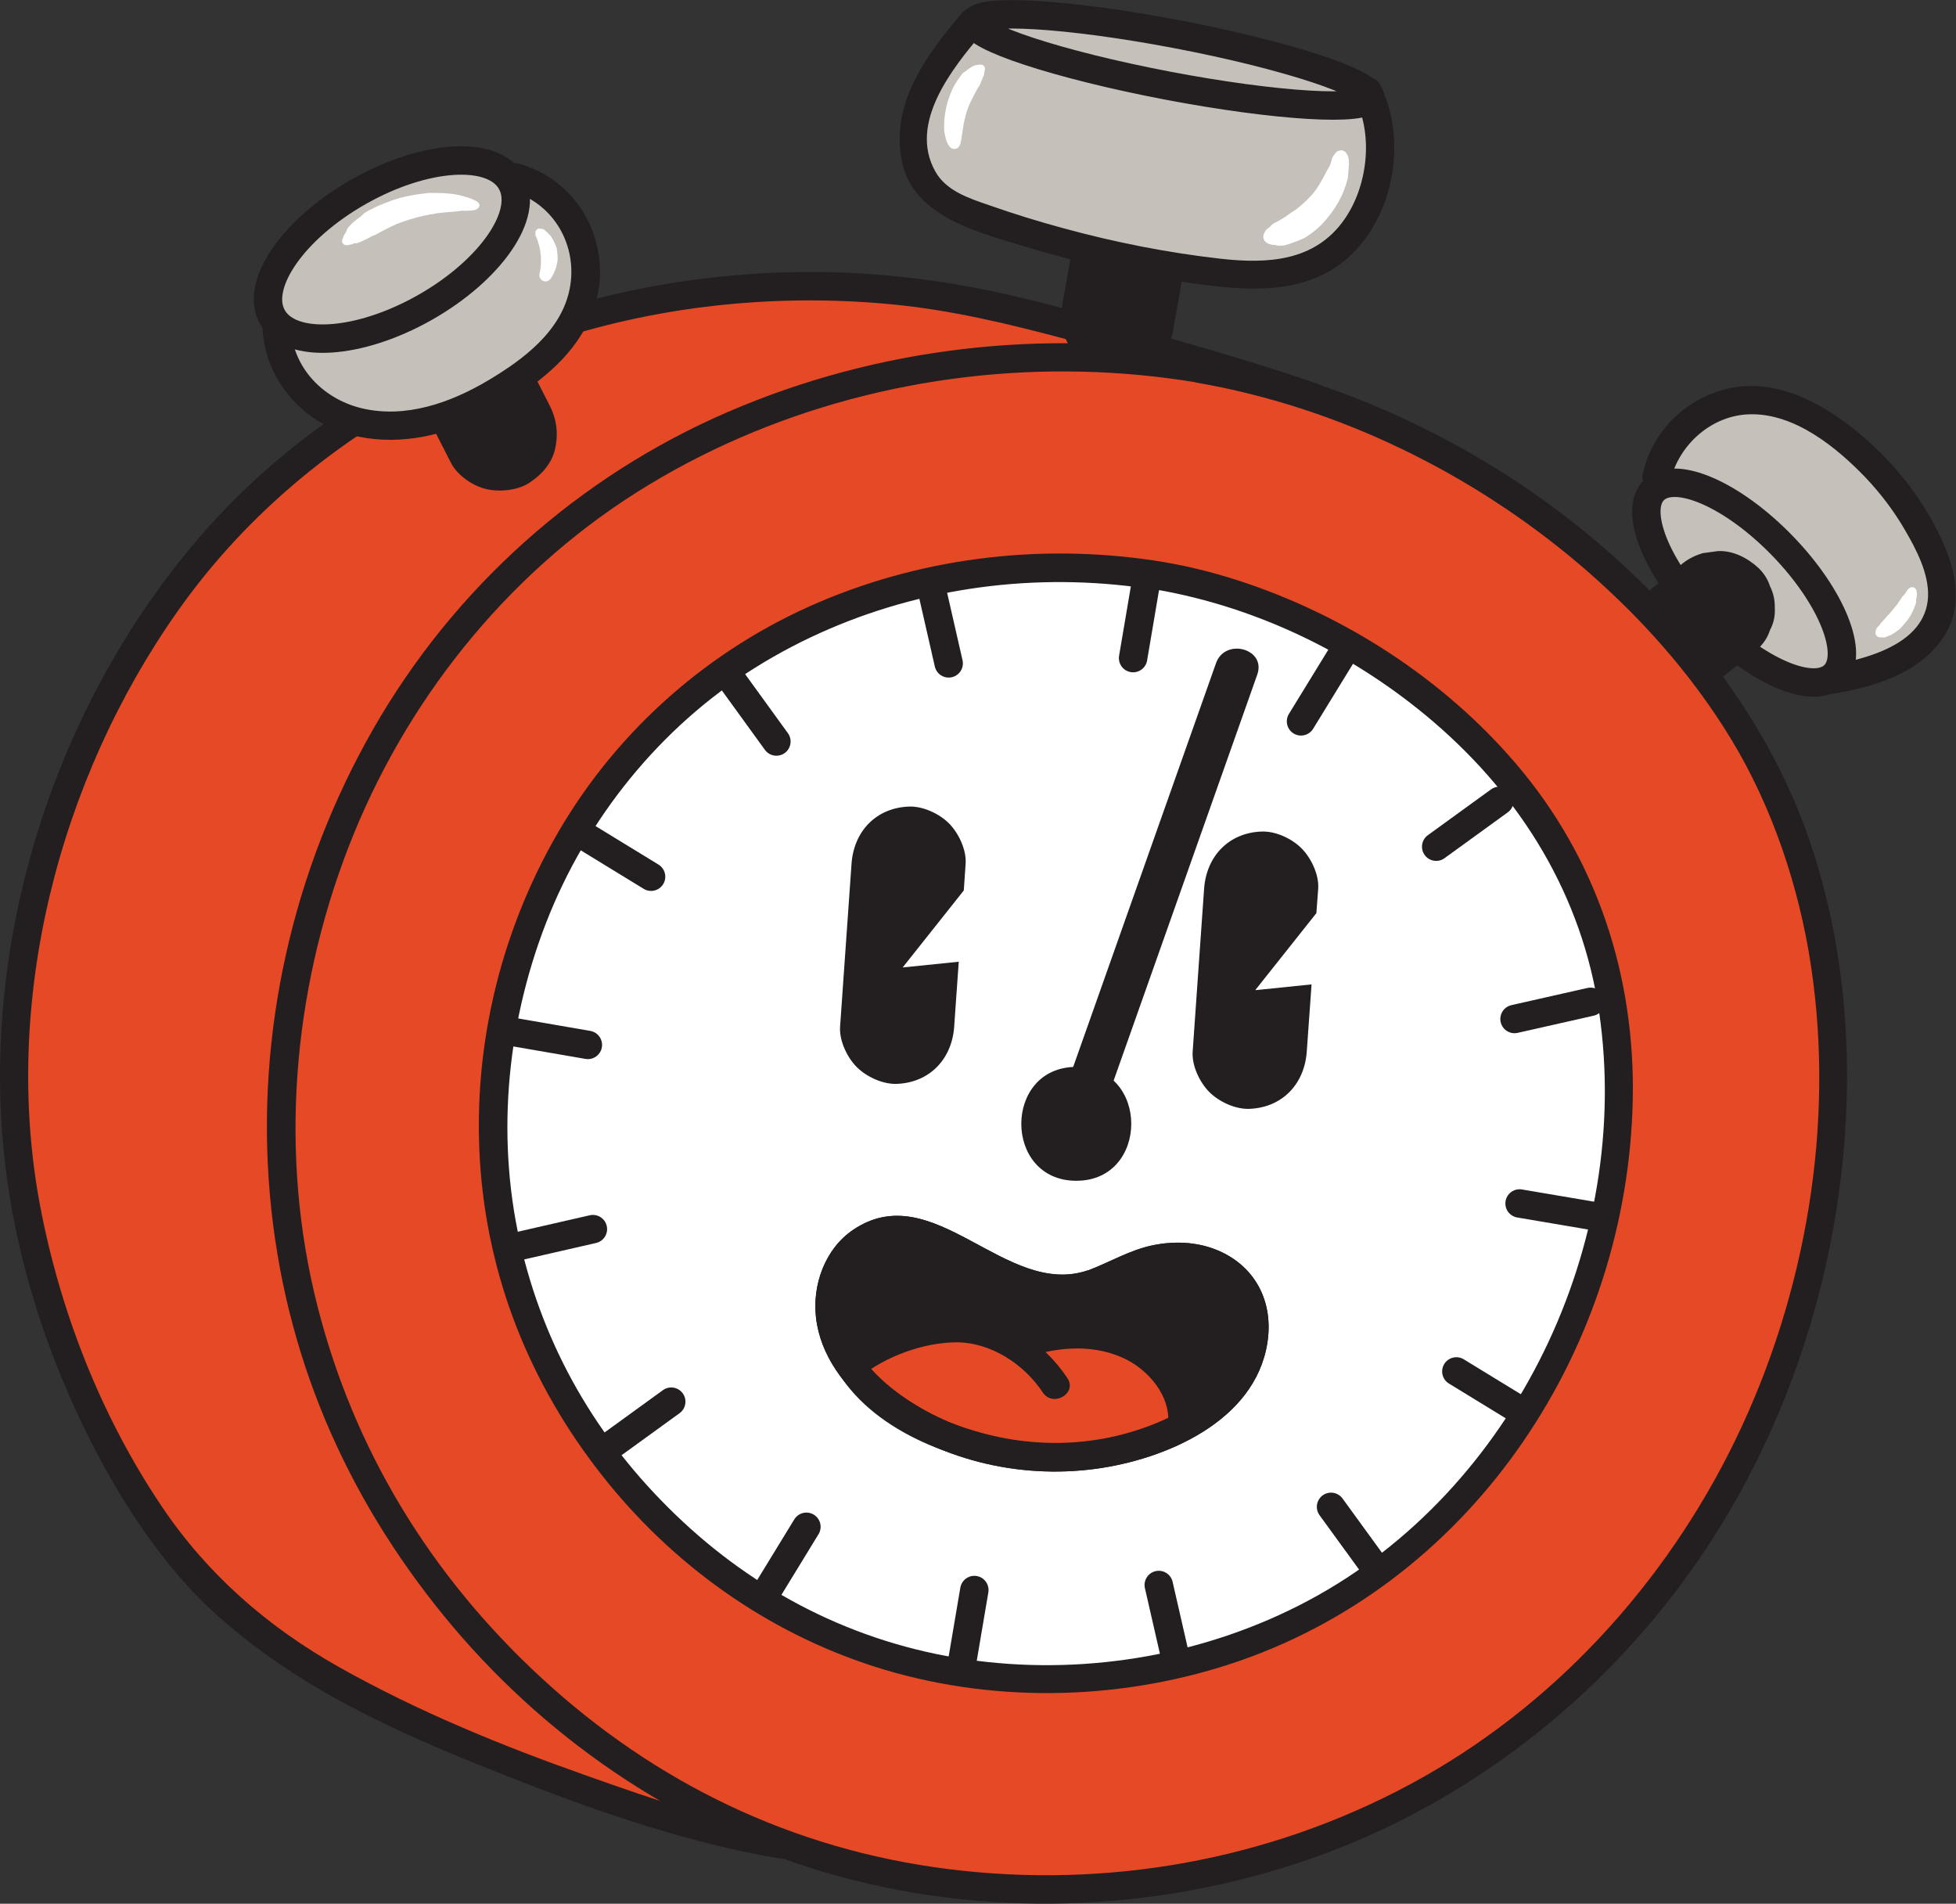 <?xml version="1.0" encoding="UTF-8"?>
<svg id="Layer_2" data-name="Layer 2" xmlns="http://www.w3.org/2000/svg" viewBox="0 0 85.38 83.08">
  <rect x="0" y="0" width="85.38" height="83.08" fill="#333333" stroke="none"/>
  <defs>
    <style>
      .cls-1, .cls-2 {
        fill: #c5c0b9;
      }

      .cls-1, .cls-3 {
        stroke: #231f20;
        stroke-miterlimit: 10;
        stroke-width: 1.24px;
      }

      .cls-4 {
        fill: #231f20;
      }

      .cls-5 {
        fill: #fff;
      }

      .cls-3 {
        fill: none;
        stroke-linecap: round;
      }

      .cls-6 {
        fill: #e64925;
      }
    </style>
  </defs>
  <g id="Layer_1-2" data-name="Layer 1">
    <g>
      <g>
        <g>
          <path class="cls-2" d="M79.82,29.68c1.01-.16,1.98-.42,2.9-.86s1.73-1.23,1.96-2.22c.21-.92-.09-1.89-.49-2.75-.94-2.01-2.41-3.77-4.23-5.05-1.03-.72-2.21-1.3-3.46-1.33-1.95-.04-3.82,1.45-4.22,3.37"/>
          <path class="cls-4" d="M79.99,30.28c1.76-.29,3.73-.86,4.8-2.41,1.17-1.69.36-3.73-.56-5.33s-2.2-3.01-3.69-4.11-3.34-1.92-5.2-1.45-3.22,1.9-3.63,3.68c-.18.78,1.02,1.11,1.2.33.37-1.58,1.79-2.86,3.45-2.91,1.97-.06,3.81,1.44,5.1,2.79.66.7,1.23,1.46,1.71,2.29s1.03,1.87.99,2.88c-.1,2.12-2.81,2.75-4.48,3.03-.79.13-.45,1.33.33,1.2h0Z"/>
        </g>
        <ellipse class="cls-1" cx="76.13" cy="25.43" rx="2.32" ry="5.64" transform="translate(3.8 60.22) rotate(-44.16)"/>
        <g>
          <path class="cls-2" d="M74.99,26.54c-1.88,1.51-1.32,1.05-3.2,2.56"/>
          <path class="cls-4" d="M73.23,24.78c-1.06.86-2.14,1.7-3.2,2.56-.24.23-.41.49-.51.8-.16.3-.23.62-.21.96-.01.34.06.66.21.96.1.31.27.57.51.8.47.43,1.1.76,1.76.73l.66-.09c.42-.12.79-.33,1.1-.64,1.06-.86,2.14-1.7,3.2-2.56.24-.23.41-.49.51-.8.16-.3.23-.62.21-.96.01-.34-.06-.66-.21-.96-.1-.31-.27-.57-.51-.8-.47-.43-1.1-.76-1.76-.73l-.66.09c-.42.12-.79.33-1.1.64h0Z"/>
        </g>
        <path class="cls-5" d="M82.12,27.8h0s-.04,0-.06,0c.02,0,.04,0,.05.01.05.01.11.02.17,0,.01,0,.03,0,.04-.01.07-.03.14-.06.21-.09l-.16.04c.07,0,.13-.01.19-.05.01,0,.02-.01.03-.02.02-.01.05-.03.07-.04.04-.03.09-.06.13-.09.07-.05.14-.1.19-.16.04-.04.07-.08.11-.12.09-.1.18-.21.25-.32.06-.09.11-.18.15-.27.04-.08.07-.16.1-.24.01-.03.02-.06.03-.08.03-.08.03-.17,0-.24v.16c.02-.09.03-.19.05-.28,0-.04.01-.07,0-.11s0-.07-.01-.1c0-.03-.02-.06-.04-.08-.05-.09-.16-.11-.25-.06-.03.01-.05.03-.07.05s-.04.06-.06.08c-.02.03-.04.06-.06.09-.04.06-.08.12-.13.18l.18-.14s-.06.03-.09.04c-.05.02-.08.06-.11.1-.02.03-.04.06-.06.09-.02.04-.05.08-.08.12-.05.08-.1.15-.16.22l.06-.08c-.04.05-.09.11-.13.16s-.09.11-.13.16-.09.1-.14.15-.09.11-.14.16c-.03.03-.05.06-.08.09-.01.01-.03.03-.04.04-.03.03-.05.05-.07.09-.02.03-.03.07-.04.1l.08-.14s-.07.08-.11.12c-.05.05-.09.1-.11.17,0,.02,0,.04-.01.06-.02.06,0,.13.04.18.01.02.03.04.06.05.03.02.07.03.11.03h0Z"/>
      </g>
      <g>
        <g>
          <path class="cls-6" d="M35.18,80.63c-5.61-.49-19.64-5.81-23.81-9.42-5.11-3.48-9.29-12.14-10.4-19.52-1.66-10.98,2.86-23.75,11.44-31.03,8.58-7.28,20.85-9.9,32.21-6.99,8.01,2.05,12.73,3.69,12.73,3.69"/>
          <path class="cls-4" d="M35.18,80.01c-3.3-.3-6.59-1.46-9.69-2.56-3.65-1.29-7.28-2.78-10.66-4.68-3.12-1.75-5.77-4.05-7.77-7.03-2.64-3.92-4.43-8.48-5.31-13.12-1.68-8.91.81-18.58,6-25.94,5.5-7.8,14.53-12.47,23.94-13.39,2.43-.24,4.89-.24,7.32,0,2.56.25,5.04.85,7.52,1.51,3.42.91,6.84,1.88,10.2,3,.15.05.3.1.45.15.76.26,1.08-.94.33-1.2-2.45-.85-4.96-1.57-7.46-2.28s-5.21-1.5-7.86-1.98c-2.51-.45-5.06-.67-7.6-.61-9.71.19-19.54,4.17-25.94,11.63C2.61,30.56-.62,40.27.1,49.53c.37,4.83,1.88,9.59,4.12,13.87,1.08,2.05,2.36,4.02,3.91,5.75,1.19,1.32,2.6,2.46,4.06,3.46,3.05,2.09,6.56,3.57,9.99,4.92s7.23,2.7,10.99,3.42c.67.13,1.34.23,2.01.29.8.07.79-1.17,0-1.24h0Z"/>
        </g>
        <g>
          <path class="cls-6" d="M52.41,16.09c-10.96-1.86-22.79,1.47-30.57,9.4s-11.2,19.9-8.8,30.75c2.41,10.85,10.57,20.25,20.97,24.15s22.73,2.19,31.68-4.4c5.75-4.24,10.08-10.34,12.34-17.12,3-9,2.85-19.61-2.34-27.56-5.66-8.68-15.26-13.85-23.29-15.22Z"/>
          <path class="cls-4" d="M52.57,15.49c-7-1.17-14.26-.33-20.78,2.48s-11.96,7.67-15.49,13.83-5.14,13.31-4.52,20.33,3.32,13.14,7.59,18.38,10.06,9.23,16.54,11.17c6.91,2.06,14.49,1.81,21.29-.56s12.77-7,16.91-13,6.41-13.37,6.51-20.69c.05-3.63-.45-7.3-1.63-10.74s-3.09-6.53-5.47-9.28c-4.39-5.06-10.3-8.84-16.67-10.86-1.4-.45-2.83-.8-4.28-1.05-.78-.14-1.12,1.06-.33,1.2,6.12,1.06,11.96,3.91,16.69,7.92,2.59,2.2,4.9,4.77,6.66,7.68s2.94,6.39,3.46,9.85c1.05,6.95-.23,14.36-3.29,20.67-3.07,6.33-8.02,11.73-14.23,15.06s-13.25,4.55-20.12,3.69-12.84-3.8-17.75-8.32-8.23-10.04-9.81-16.28c-1.67-6.59-1.09-13.65,1.35-19.97s6.84-11.88,12.6-15.52,12.65-5.43,19.47-5.26c1.67.04,3.33.2,4.97.47.78.13,1.12-1.07.33-1.2Z"/>
        </g>
        <g>
          <path class="cls-5" d="M50.65,25.13c-7.95-1.35-16.53,1.06-22.18,6.82-5.64,5.76-8.13,14.44-6.38,22.31,1.75,7.87,7.67,14.69,15.22,17.52,7.55,2.83,16.49,1.59,22.98-3.2,4.17-3.08,7.31-7.5,8.95-12.42,2.18-6.53,2.07-14.23-1.69-19.99-4.11-6.3-11.07-10.05-16.9-11.04Z"/>
          <path class="cls-4" d="M50.81,24.53c-5.07-.84-10.32-.27-15.06,1.75s-8.77,5.54-11.38,10.03-3.8,9.68-3.39,14.79,2.4,9.72,5.55,13.6,7.36,6.76,12.09,8.17c5.03,1.5,10.57,1.32,15.52-.4,10.29-3.59,16.91-13.72,17.13-24.47.11-5.41-1.56-10.52-5.08-14.65-3.19-3.74-7.54-6.54-12.21-8.04-1.04-.33-2.1-.6-3.18-.78-.78-.14-1.12,1.06-.33,1.2,4.44.77,8.68,2.84,12.1,5.77,3.85,3.3,6.49,7.6,7.23,12.65,1.48,10.08-3.66,20.88-12.69,25.7-4.39,2.34-9.52,3.25-14.45,2.63s-9.32-2.78-12.86-6.08-5.89-7.26-7-11.76c-1.17-4.75-.73-9.81,1.03-14.35s4.97-8.55,9.13-11.15,9.05-3.85,13.92-3.73c1.2.03,2.4.14,3.59.34.78.13,1.12-1.07.33-1.2Z"/>
        </g>
        <g>
          <line class="cls-3" x1="49.46" y1="28.72" x2="50.03" y2="25.36"/>
          <line class="cls-3" x1="41.96" y1="72.75" x2="42.53" y2="69.39"/>
          <line class="cls-3" x1="66.33" y1="52.52" x2="69.69" y2="53.09"/>
          <line class="cls-3" x1="22.3" y1="45.02" x2="25.66" y2="45.6"/>
          <line class="cls-3" x1="62.69" y1="36.95" x2="65.45" y2="34.95"/>
          <line class="cls-3" x1="26.54" y1="63.17" x2="29.3" y2="61.17"/>
          <line class="cls-3" x1="58.1" y1="65.76" x2="60.1" y2="68.51"/>
          <line class="cls-3" x1="31.89" y1="29.6" x2="33.89" y2="32.36"/>
          <line class="cls-3" x1="41.41" y1="28.95" x2="40.65" y2="25.62"/>
          <line class="cls-3" x1="51.34" y1="72.49" x2="50.58" y2="69.17"/>
          <line class="cls-3" x1="66.11" y1="44.47" x2="69.43" y2="43.72"/>
          <line class="cls-3" x1="22.56" y1="54.4" x2="25.88" y2="53.64"/>
          <line class="cls-3" x1="56.79" y1="31.48" x2="58.57" y2="28.58"/>
          <line class="cls-3" x1="33.42" y1="69.54" x2="35.2" y2="66.63"/>
          <line class="cls-3" x1="63.57" y1="59.85" x2="66.48" y2="61.63"/>
          <line class="cls-3" x1="25.51" y1="36.48" x2="28.42" y2="38.26"/>
        </g>
        <g>
          <g>
            <g>
              <path class="cls-4" d="M47.64,56.04c-1.61.6-3.36-.06-4.84-.94-1.48-.88-3.25-1.82-4.83-1.13-1.43.62-2.05,2.45-1.67,3.96s1.53,2.72,2.82,3.6c3.46,2.37,8.18,2.76,11.98,1,1.31-.61,2.57-1.51,3.21-2.81s.64-3.04-.46-3.98c-1.17-1-2.79-1.1-4.22-.53-.82.32-1.33.61-1.98.85Z"/>
              <path class="cls-4" d="M47.48,55.44c-3.59,1.22-6.73-4.14-10.24-1.77-1.23.83-1.79,2.41-1.62,3.84.19,1.65,1.26,3.04,2.53,4.04,2.7,2.14,6.28,3.01,9.68,2.55,3.04-.41,6.95-2.07,7.49-5.49.29-1.82-.55-3.42-2.28-4.09-.86-.33-1.8-.36-2.7-.18-1,.2-1.89.74-2.84,1.1-.74.28-.42,1.49.33,1.2,1.34-.52,2.64-1.38,4.15-1.13s2.36,1.38,2.14,2.86c-.44,2.83-3.86,4.13-6.33,4.5-2.85.42-5.85-.22-8.24-1.83-1.16-.78-2.27-1.88-2.62-3.28-.28-1.14.11-2.63,1.24-3.18,1.59-.78,3.39.54,4.73,1.28,1.51.83,3.25,1.36,4.94.79.75-.26.43-1.46-.33-1.2Z"/>
            </g>
            <g>
              <path class="cls-6" d="M44.39,58.72c1.05-.4,2.02-.53,3-.49s2.13.45,2.89,1.07,1.5,2.01,1.32,2.97c-6.12,3.19-12.87,0-14.46-2.63,1.19-.98,3.64-1.87,5.16-1.62s2.92,1.16,3.75,2.46"/>
              <path class="cls-4" d="M44.56,59.32c1.42-.52,3-.7,4.42-.08,1.14.5,2.18,1.71,2,3.03l.31-.54c-2.62,1.33-5.62,1.58-8.45.8-1.87-.51-4.09-1.5-5.16-3.22l-.1.75c1.1-.87,2.71-1.46,4.12-1.48,1.53-.02,3,.95,3.82,2.19.44.66,1.52.04,1.07-.63-1.04-1.57-2.81-2.76-4.74-2.81-1.8-.05-3.76.74-5.15,1.84-.21.16-.23.54-.1.75,1.67,2.67,5.33,3.93,8.3,4.22,2.05.2,4.15-.11,6.05-.91.4-.17,1.02-.33,1.22-.75.18-.37.07-.94-.02-1.32-.21-.84-.71-1.7-1.37-2.28-1.79-1.57-4.42-1.58-6.55-.79-.74.27-.42,1.47.33,1.2h0Z"/>
            </g>
            <path class="cls-4" d="M47.48,55.44c-3.59,1.22-6.73-4.14-10.24-1.77-1.23.83-1.79,2.41-1.62,3.84.19,1.65,1.26,3.04,2.53,4.04,2.7,2.14,6.28,3.01,9.68,2.55,3.04-.41,6.95-2.07,7.49-5.49.29-1.82-.55-3.42-2.28-4.09-.86-.33-1.8-.36-2.7-.18-1,.2-1.89.74-2.84,1.1-.74.28-.42,1.49.33,1.2,1.34-.52,2.64-1.38,4.15-1.13s2.36,1.38,2.14,2.86c-.44,2.83-3.86,4.13-6.33,4.5-2.85.42-5.85-.22-8.24-1.83-1.16-.78-2.27-1.88-2.62-3.28-.28-1.14.11-2.63,1.24-3.18,1.59-.78,3.39.54,4.73,1.28,1.51.83,3.25,1.36,4.94.79.75-.26.43-1.46-.33-1.2Z"/>
          </g>
          <path class="cls-4" d="M39.41,42.21l2.66-3.35c.03-.39.05-.78.08-1.17.04-.61-.31-1.34-.73-1.76s-1.14-.76-1.76-.73c-1.43.06-2.39,1.09-2.49,2.49-.17,2.37-.33,4.74-.5,7.12-.04.61.31,1.34.73,1.76s1.14.76,1.76.73c1.43-.06,2.39-1.09,2.49-2.49.07-.95.13-1.9.2-2.84l-2.44.25Z"/>
          <path class="cls-4" d="M54.8,43.2l2.66-3.35c.03-.36.05-.71.08-1.07.04-.61-.31-1.34-.73-1.76-.43-.43-1.14-.76-1.76-.73-1.43.06-2.39,1.09-2.49,2.49-.17,2.37-.33,4.74-.5,7.12-.04.61.31,1.34.73,1.76s1.14.76,1.76.73c1.43-.06,2.39-1.09,2.49-2.49.07-.98.14-1.96.21-2.94l-2.44.25Z"/>
          <path class="cls-4" d="M46.98,51.53c3.2,0,3.2-4.97,0-4.97s-3.2,4.97,0,4.97h0Z"/>
          <path class="cls-4" d="M47.98,48.94c2.3-6.5,4.6-13,6.9-19.5.4-1.13-1.4-1.62-1.8-.5-2.3,6.5-4.6,13-6.9,19.5-.4,1.13,1.4,1.62,1.8.5h0Z"/>
        </g>
      </g>
      <g>
        <g>
          <path class="cls-2" d="M19.62,14.61c.74,1.44,1.47,2.89,2.21,4.33"/>
          <path class="cls-4" d="M17.47,15.86c.74,1.44,1.47,2.89,2.21,4.33.27.54.92.99,1.49,1.14s1.39.09,1.92-.25,1-.85,1.14-1.49c.15-.67.07-1.3-.25-1.92-.74-1.44-1.47-2.89-2.21-4.33-.27-.54-.92-.99-1.49-1.14s-1.39-.09-1.92.25-1,.85-1.14,1.49c-.15.67-.07,1.3.25,1.92h0Z"/>
        </g>
        <g>
          <path class="cls-2" d="M12.08,14.02c-.07,1.51.78,2.95,2.01,3.74s2.77.96,4.22.7,2.8-.95,4.05-1.78c1.19-.79,2.34-1.79,2.89-3.13.46-1.14.44-2.48-.08-3.57s-1.5-1.92-2.64-2.22"/>
          <path class="cls-4" d="M11.46,14.02c-.04,1.7.84,3.28,2.24,4.23,1.59,1.07,3.68,1.15,5.49.64s3.49-1.51,4.86-2.73,2.29-2.87,2.12-4.73c-.18-2.02-1.52-3.71-3.49-4.28-.77-.22-1.1.98-.33,1.2,1.83.53,2.88,2.38,2.52,4.24s-2.03,3.1-3.56,4.01c-1.65.98-3.62,1.68-5.55,1.21-1.77-.44-3.11-1.92-3.07-3.78.02-.8-1.22-.8-1.24,0h0Z"/>
        </g>
        <ellipse class="cls-1" cx="17.1" cy="10.89" rx="5.99" ry="2.91" transform="translate(-3.14 9.83) rotate(-29.49)"/>
        <path class="cls-5" d="M23.38,10.07s-.01.08-.01.12c0,.04,0,.08.02.12.01.03.03.06.04.09l-.02-.06c.03.07.05.14.07.21v-.08s-.01,0-.01,0v-.08c0,.07,0,.13.02.2,0,.02.01.03.02.05.01.03.02.07.03.1.02.07.03.14.04.21v-.09c0,.06,0,.13.01.19,0,.03.01.07.02.1v-.1c0,.11,0,.22,0,.33s0,.22-.01.33v-.08c0,.1-.03.2-.05.31-.02.09,0,.19.07.26.03.03.05.04.09.06.02.01.04.02.07.02.01,0,.03,0,.04,0,.05,0,.09-.01.13-.04.04-.02.07-.06.1-.1.08-.11.13-.23.18-.35.04-.1.07-.2.09-.31.01-.08.03-.16.02-.24,0-.05,0-.11-.01-.16s-.01-.11-.02-.17c0-.03,0-.05-.01-.08-.01-.05-.04-.1-.06-.15-.03-.08-.07-.16-.11-.23-.01-.03-.03-.05-.05-.08,0-.01-.02-.02-.02-.04-.02-.03-.03-.05-.06-.07-.04-.04-.09-.06-.14-.08l.07.03h0s.04.03.06.04c-.05-.06-.11-.12-.17-.17-.04-.03-.08-.07-.13-.09-.03,0-.06,0-.09-.01-.04,0-.07,0-.11,0-.03,0-.06.04-.07.07h0Z"/>
        <path class="cls-5" d="M20.94,8.97s-.03-.07-.03-.08c0-.02-.03-.04-.04-.06-.03-.03-.07-.05-.11-.07-.04-.02-.09-.04-.13-.06-.02,0-.04-.02-.06-.03-.01,0-.07-.03-.02,0-.09-.04-.17-.07-.27-.09-.08-.02-.16-.05-.25-.07-.35-.07-.7-.09-1.05-.09-.08,0-.16,0-.24,0-.09,0-.17.02-.26.03-.2.02-.39.05-.59.09-.33.06-.64.15-.95.27-.21.08-.41.16-.61.26-.08.04-.16.08-.24.12-.04.02-.08.04-.12.07-.12.07-.19.15-.27.26l.08-.1h-.02s.07-.04.1-.06c-.15.11-.29.22-.43.33-.06.05-.1.1-.15.15-.04.05-.1.1-.12.15-.04.08-.06.16-.06.25l.05-.18c-.04.06-.08.12-.12.18-.04.07-.06.15-.09.23-.05.14.1.26.23.23.06-.01.13-.02.19-.04s.12-.05.19-.07h-.19c.08.02.18.04.26.01.06-.02.12-.05.17-.07.07-.03.13-.06.2-.09.13-.07.25-.14.38-.2l-.12.05s.03,0,.04-.01l-.14.02c.06,0,.12-.01.18-.03.07-.02.11-.05.17-.08.03-.02.07-.04.1-.06.08-.04.15-.08.23-.12.15-.08.31-.15.46-.22l-.12.05c.32-.14.66-.25.99-.34.17-.05.34-.08.51-.12.08-.02.16-.03.25-.04.04,0,.09-.02.13-.03s.09-.01.13-.02l-.12.02c.31-.04.62-.06.92-.09.04,0,.08,0,.12-.02.06-.02-.05,0-.01,0,.04,0,.08,0,.11,0s.08,0,.11,0c.02,0,.04,0,.06,0h.07s.03-.01,0-.01c-.04,0,.03,0,.03,0,.02,0,.04,0,.06,0,.05,0,.1,0,.14-.02.04,0,.07,0,.11-.02,0,0,.07-.05.05-.03.02-.02.05-.06.07-.06.02,0,.02-.03,0-.04h0Z"/>
      </g>
      <g>
        <g>
          <path class="cls-2" d="M49.77,8.27c-.48,2.77-.49,2.75-.97,5.52"/>
          <path class="cls-4" d="M47.37,7.61c-.32,1.84-.65,3.68-.97,5.52-.12.67-.11,1.31.25,1.92.3.52.89,1.01,1.49,1.14.64.14,1.35.11,1.92-.25.51-.33,1.03-.86,1.14-1.49.32-1.84.65-3.68.97-5.52.12-.67.11-1.31-.25-1.92-.3-.52-.89-1.01-1.49-1.14-.64-.14-1.35-.11-1.92.25-.51.33-1.03.86-1.14,1.49h0Z"/>
        </g>
        <g>
          <path class="cls-2" d="M59.71,4.03c.65,1.24.65,3.13.19,4.51s-1.49,2.54-2.73,3.07c-1.24.53-2.59.44-3.89.29-3.62-.42-7.18-1.25-10.61-2.48-.81-.29-1.65-.63-2.18-1.35-.75-1-.73-2.54-.25-3.79s1.34-2.27,2.18-3.27"/>
          <path class="cls-4" d="M59.17,4.35c.78,1.6.52,3.79-.49,5.23-1.29,1.84-3.36,1.94-5.41,1.71-2.3-.26-4.58-.71-6.82-1.32-1.11-.3-2.21-.64-3.29-1.02-.87-.3-1.87-.62-2.34-1.48-1.17-2.1.75-4.49,2.03-6,.51-.61-.36-1.49-.88-.88-1.51,1.79-3.05,3.84-2.63,6.32s3.19,3.18,5.3,3.82c2.66.81,5.4,1.39,8.16,1.73,2.41.3,4.9.25,6.58-1.77,1.56-1.88,1.95-4.77.87-6.98-.35-.72-1.43-.09-1.07.63h0Z"/>
        </g>
        <ellipse class="cls-1" cx="51.17" cy="2.61" rx="1.14" ry="8.78" transform="translate(39.02 52.39) rotate(-79.2)"/>
        <path class="cls-5" d="M58.43,6.58s-.05.02,0,0c.09-.04-.09.04-.05.02-.06.04-.1.09-.14.15-.02.02-.03.05-.05.07-.03.05-.05.1-.06.16-.03.11-.07.22-.11.33l.04-.1s-.04.07-.06.1c0,.02-.02.03-.03.05-.03.05-.05.11-.08.16l.05-.12c-.08.18-.18.35-.28.53s-.21.34-.33.5l.09-.12c-.26.34-.57.62-.91.88l.13-.1c-.06.05-.12.09-.19.13-.03.02-.06.04-.09.06-.07.05-.14.1-.21.16l.12-.1c-.11.09-.23.17-.36.24-.06.04-.12.07-.18.1-.03.02-.06.03-.1.05-.07.04-.13.09-.18.15-.05.07-.04.05-.07.12-.03.07-.04.14-.05.22l.14-.33s-.01,0-.02.01l.09-.07c-.05.04-.11.08-.17.12-.08.05-.13.11-.17.19-.06.11-.08.23-.02.34.04.06.09.11.16.14.09.05.16.06.26.07.07,0,.13,0,.2.01l-.33-.14c.08.1.2.15.33.16.08.01.14,0,.22-.01,0,0,.02,0,.03,0,.04,0,.08-.02.11-.03.07-.02.15-.04.22-.07s.14-.05.22-.08c.11-.05.24-.09.35-.15.31-.19.6-.42.84-.69.48-.53.86-1.17,1.03-1.87.03-.12.03-.24.04-.37,0-.08.02-.17.02-.25,0-.12.01-.23-.03-.34,0-.02-.01-.04-.02-.06-.04-.09-.07-.15-.15-.2,0,0-.02-.01-.02-.01-.08-.04-.15-.04-.23,0h0Z"/>
        <path class="cls-5" d="M41.88,6.37c.03-.06.05-.11.06-.17,0-.02,0-.04.01-.06.01-.05.02-.1.02-.15v.09c0-.06,0-.13.02-.19.02-.1.03-.19.04-.29v.11c.01-.2.05-.39.1-.59s.11-.39.19-.57l-.05.11c.07-.17.16-.33.24-.5.04-.08.08-.16.13-.24.02-.04.05-.08.07-.12.01-.02.02-.04.04-.05.04-.07.07-.16.07-.24,0-.01,0-.02,0-.03l-.06.22s.04-.07.05-.1c.03-.06.05-.12.08-.19l-.04.09s.03-.07.05-.11c0-.02.02-.03.02-.05.03-.06.04-.11.05-.17,0-.06-.02-.13-.05-.18l.03.22s.02-.07.03-.11c.02-.07.02-.18-.04-.23-.1-.09-.23-.05-.34-.01l.22.03c-.09-.06-.21-.07-.31-.02-.03.01-.06.03-.08.04-.03.02-.07.04-.1.06-.09.06-.17.13-.25.2l.19-.11c-.09.04-.17.06-.24.13-.04.04-.07.09-.11.14-.03.04-.06.08-.08.11-.05.07-.1.15-.15.23-.11.19-.2.4-.27.61-.06.17-.11.35-.14.53-.04.22-.07.43-.07.65,0,.13,0,.27.03.4s.05.25.11.37l-.03-.08s.02.06.04.1c.03.06.04.09.09.15,0,0,.02.02.03.03.11.11.32.09.39-.05h0Z"/>
      </g>
    </g>
  </g>
</svg>